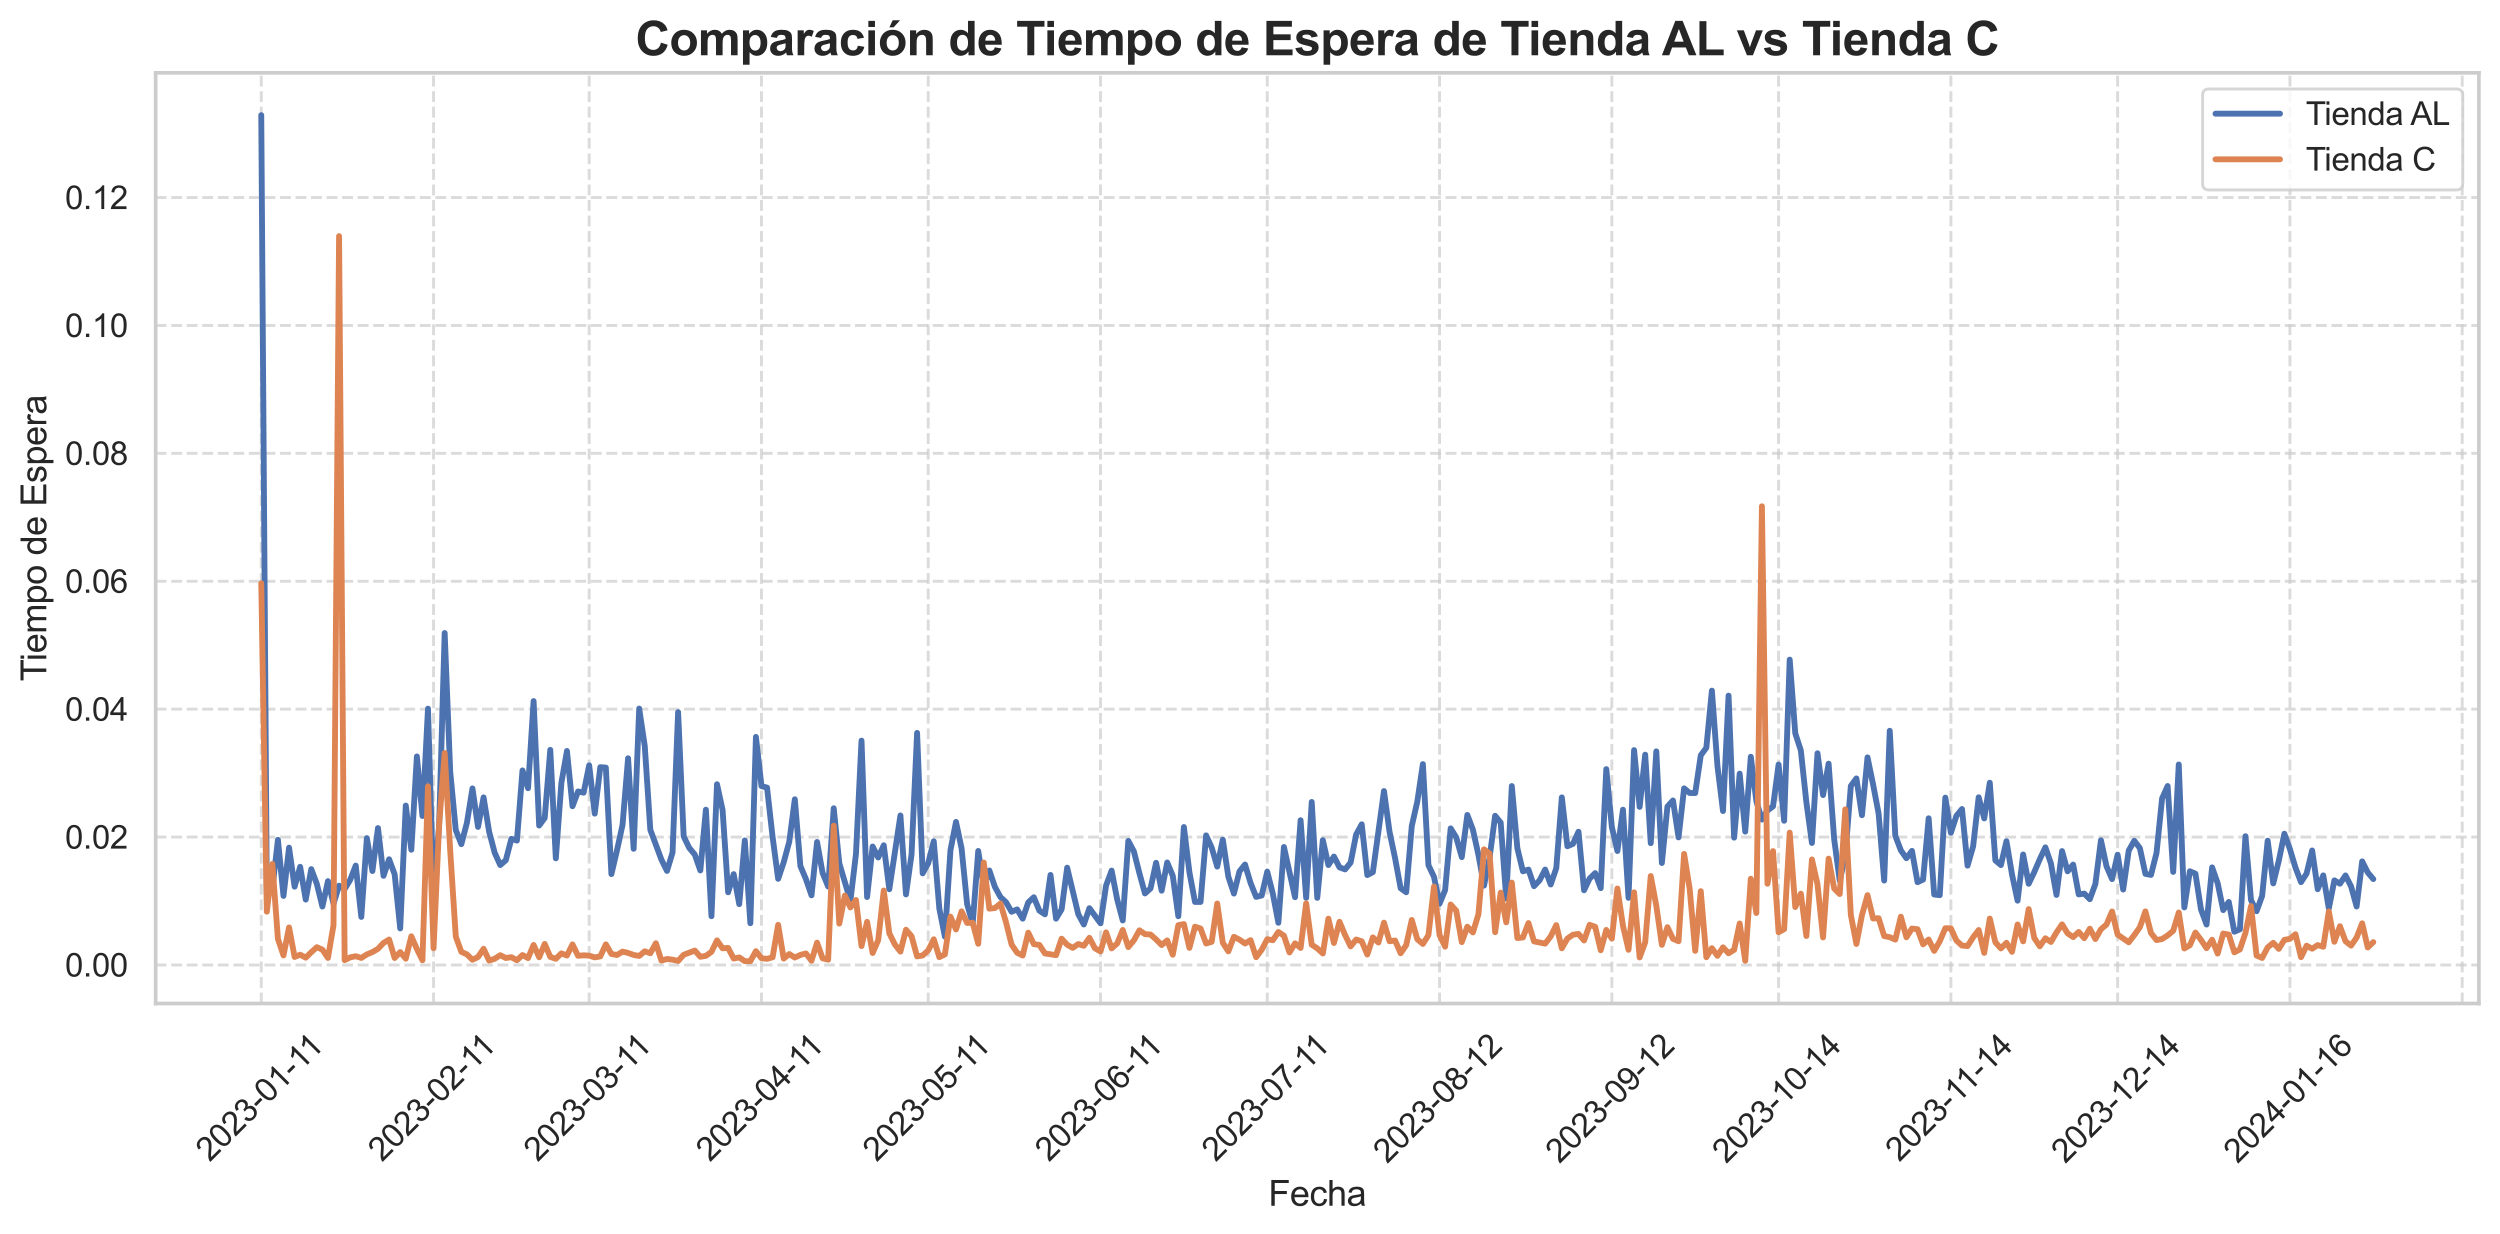 <?xml version="1.0" encoding="utf-8" standalone="no"?>
<!DOCTYPE svg PUBLIC "-//W3C//DTD SVG 1.1//EN"
  "http://www.w3.org/Graphics/SVG/1.1/DTD/svg11.dtd">
<svg xmlns:xlink="http://www.w3.org/1999/xlink" width="852.551pt" height="420.776pt" viewBox="0 0 852.551 420.776" xmlns="http://www.w3.org/2000/svg" version="1.1">
 <defs>
  <style type="text/css">*{stroke-linejoin: round; stroke-linecap: butt}</style>
 </defs>
 <g id="figure_1">
  <g id="patch_1">
   <path d="M 0 420.776 
L 852.551 420.776 
L 852.551 0 
L 0 0 
z
" style="fill: #ffffff"/>
  </g>
  <g id="axes_1">
   <g id="patch_2">
    <path d="M 53.081 342.205 
L 845.351 342.205 
L 845.351 24.848 
L 53.081 24.848 
z
" style="fill: #ffffff"/>
   </g>
   <g id="matplotlib.axis_1">
    <g id="xtick_1">
     <g id="line2d_1">
      <path d="M 89.094 342.205 
L 89.094 24.848 
" clip-path="url(#p25872b337f)" style="fill: none; stroke-dasharray: 3.7,1.6; stroke-dashoffset: 0; stroke: #cccccc; stroke-opacity: 0.7"/>
     </g>
     <g id="text_1">
      <!-- 2023-01-11 -->
      <g style="fill: #262626" transform="translate(71.5 396.482) rotate(-45) scale(0.11 -0.11)">
       <defs>
        <path id="ArialMT-32" d="M 3222 541 
L 3222 0 
L 194 0 
Q 188 203 259 391 
Q 375 700 629 1000 
Q 884 1300 1366 1694 
Q 2113 2306 2375 2664 
Q 2638 3022 2638 3341 
Q 2638 3675 2398 3904 
Q 2159 4134 1775 4134 
Q 1369 4134 1125 3890 
Q 881 3647 878 3216 
L 300 3275 
Q 359 3922 746 4261 
Q 1134 4600 1788 4600 
Q 2447 4600 2831 4234 
Q 3216 3869 3216 3328 
Q 3216 3053 3103 2787 
Q 2991 2522 2730 2228 
Q 2469 1934 1863 1422 
Q 1356 997 1212 845 
Q 1069 694 975 541 
L 3222 541 
z
" transform="scale(0.016)"/>
        <path id="ArialMT-30" d="M 266 2259 
Q 266 3072 433 3567 
Q 600 4063 929 4331 
Q 1259 4600 1759 4600 
Q 2128 4600 2406 4451 
Q 2684 4303 2865 4023 
Q 3047 3744 3150 3342 
Q 3253 2941 3253 2259 
Q 3253 1453 3087 958 
Q 2922 463 2592 192 
Q 2263 -78 1759 -78 
Q 1097 -78 719 397 
Q 266 969 266 2259 
z
M 844 2259 
Q 844 1131 1108 757 
Q 1372 384 1759 384 
Q 2147 384 2411 759 
Q 2675 1134 2675 2259 
Q 2675 3391 2411 3762 
Q 2147 4134 1753 4134 
Q 1366 4134 1134 3806 
Q 844 3388 844 2259 
z
" transform="scale(0.016)"/>
        <path id="ArialMT-33" d="M 269 1209 
L 831 1284 
Q 928 806 1161 595 
Q 1394 384 1728 384 
Q 2125 384 2398 659 
Q 2672 934 2672 1341 
Q 2672 1728 2419 1979 
Q 2166 2231 1775 2231 
Q 1616 2231 1378 2169 
L 1441 2663 
Q 1497 2656 1531 2656 
Q 1891 2656 2178 2843 
Q 2466 3031 2466 3422 
Q 2466 3731 2256 3934 
Q 2047 4138 1716 4138 
Q 1388 4138 1169 3931 
Q 950 3725 888 3313 
L 325 3413 
Q 428 3978 793 4289 
Q 1159 4600 1703 4600 
Q 2078 4600 2393 4439 
Q 2709 4278 2876 4000 
Q 3044 3722 3044 3409 
Q 3044 3113 2884 2869 
Q 2725 2625 2413 2481 
Q 2819 2388 3044 2092 
Q 3269 1797 3269 1353 
Q 3269 753 2831 336 
Q 2394 -81 1725 -81 
Q 1122 -81 723 278 
Q 325 638 269 1209 
z
" transform="scale(0.016)"/>
        <path id="ArialMT-2d" d="M 203 1375 
L 203 1941 
L 1931 1941 
L 1931 1375 
L 203 1375 
z
" transform="scale(0.016)"/>
        <path id="ArialMT-31" d="M 2384 0 
L 1822 0 
L 1822 3584 
Q 1619 3391 1289 3197 
Q 959 3003 697 2906 
L 697 3450 
Q 1169 3672 1522 3987 
Q 1875 4303 2022 4600 
L 2384 4600 
L 2384 0 
z
" transform="scale(0.016)"/>
       </defs>
       <use xlink:href="#ArialMT-32"/>
       <use xlink:href="#ArialMT-30" x="55.615"/>
       <use xlink:href="#ArialMT-32" x="111.23"/>
       <use xlink:href="#ArialMT-33" x="166.846"/>
       <use xlink:href="#ArialMT-2d" x="222.461"/>
       <use xlink:href="#ArialMT-30" x="255.762"/>
       <use xlink:href="#ArialMT-31" x="311.377"/>
       <use xlink:href="#ArialMT-2d" x="366.992"/>
       <use xlink:href="#ArialMT-31" x="400.293"/>
       <use xlink:href="#ArialMT-31" x="448.533"/>
      </g>
     </g>
    </g>
    <g id="xtick_2">
     <g id="line2d_2">
      <path d="M 147.851 342.205 
L 147.851 24.848 
" clip-path="url(#p25872b337f)" style="fill: none; stroke-dasharray: 3.7,1.6; stroke-dashoffset: 0; stroke: #cccccc; stroke-opacity: 0.7"/>
     </g>
     <g id="text_2">
      <!-- 2023-02-11 -->
      <g style="fill: #262626" transform="translate(130.257 396.482) rotate(-45) scale(0.11 -0.11)">
       <use xlink:href="#ArialMT-32"/>
       <use xlink:href="#ArialMT-30" x="55.615"/>
       <use xlink:href="#ArialMT-32" x="111.23"/>
       <use xlink:href="#ArialMT-33" x="166.846"/>
       <use xlink:href="#ArialMT-2d" x="222.461"/>
       <use xlink:href="#ArialMT-30" x="255.762"/>
       <use xlink:href="#ArialMT-32" x="311.377"/>
       <use xlink:href="#ArialMT-2d" x="366.992"/>
       <use xlink:href="#ArialMT-31" x="400.293"/>
       <use xlink:href="#ArialMT-31" x="448.533"/>
      </g>
     </g>
    </g>
    <g id="xtick_3">
     <g id="line2d_3">
      <path d="M 200.921 342.205 
L 200.921 24.848 
" clip-path="url(#p25872b337f)" style="fill: none; stroke-dasharray: 3.7,1.6; stroke-dashoffset: 0; stroke: #cccccc; stroke-opacity: 0.7"/>
     </g>
     <g id="text_3">
      <!-- 2023-03-11 -->
      <g style="fill: #262626" transform="translate(183.327 396.482) rotate(-45) scale(0.11 -0.11)">
       <use xlink:href="#ArialMT-32"/>
       <use xlink:href="#ArialMT-30" x="55.615"/>
       <use xlink:href="#ArialMT-32" x="111.23"/>
       <use xlink:href="#ArialMT-33" x="166.846"/>
       <use xlink:href="#ArialMT-2d" x="222.461"/>
       <use xlink:href="#ArialMT-30" x="255.762"/>
       <use xlink:href="#ArialMT-33" x="311.377"/>
       <use xlink:href="#ArialMT-2d" x="366.992"/>
       <use xlink:href="#ArialMT-31" x="400.293"/>
       <use xlink:href="#ArialMT-31" x="448.533"/>
      </g>
     </g>
    </g>
    <g id="xtick_4">
     <g id="line2d_4">
      <path d="M 259.678 342.205 
L 259.678 24.848 
" clip-path="url(#p25872b337f)" style="fill: none; stroke-dasharray: 3.7,1.6; stroke-dashoffset: 0; stroke: #cccccc; stroke-opacity: 0.7"/>
     </g>
     <g id="text_4">
      <!-- 2023-04-11 -->
      <g style="fill: #262626" transform="translate(242.084 396.482) rotate(-45) scale(0.11 -0.11)">
       <defs>
        <path id="ArialMT-34" d="M 2069 0 
L 2069 1097 
L 81 1097 
L 81 1613 
L 2172 4581 
L 2631 4581 
L 2631 1613 
L 3250 1613 
L 3250 1097 
L 2631 1097 
L 2631 0 
L 2069 0 
z
M 2069 1613 
L 2069 3678 
L 634 1613 
L 2069 1613 
z
" transform="scale(0.016)"/>
       </defs>
       <use xlink:href="#ArialMT-32"/>
       <use xlink:href="#ArialMT-30" x="55.615"/>
       <use xlink:href="#ArialMT-32" x="111.23"/>
       <use xlink:href="#ArialMT-33" x="166.846"/>
       <use xlink:href="#ArialMT-2d" x="222.461"/>
       <use xlink:href="#ArialMT-30" x="255.762"/>
       <use xlink:href="#ArialMT-34" x="311.377"/>
       <use xlink:href="#ArialMT-2d" x="366.992"/>
       <use xlink:href="#ArialMT-31" x="400.293"/>
       <use xlink:href="#ArialMT-31" x="448.533"/>
      </g>
     </g>
    </g>
    <g id="xtick_5">
     <g id="line2d_5">
      <path d="M 316.54 342.205 
L 316.54 24.848 
" clip-path="url(#p25872b337f)" style="fill: none; stroke-dasharray: 3.7,1.6; stroke-dashoffset: 0; stroke: #cccccc; stroke-opacity: 0.7"/>
     </g>
     <g id="text_5">
      <!-- 2023-05-11 -->
      <g style="fill: #262626" transform="translate(298.946 396.482) rotate(-45) scale(0.11 -0.11)">
       <defs>
        <path id="ArialMT-35" d="M 266 1200 
L 856 1250 
Q 922 819 1161 601 
Q 1400 384 1738 384 
Q 2144 384 2425 690 
Q 2706 997 2706 1503 
Q 2706 1984 2436 2262 
Q 2166 2541 1728 2541 
Q 1456 2541 1237 2417 
Q 1019 2294 894 2097 
L 366 2166 
L 809 4519 
L 3088 4519 
L 3088 3981 
L 1259 3981 
L 1013 2750 
Q 1425 3038 1878 3038 
Q 2478 3038 2890 2622 
Q 3303 2206 3303 1553 
Q 3303 931 2941 478 
Q 2500 -78 1738 -78 
Q 1113 -78 717 272 
Q 322 622 266 1200 
z
" transform="scale(0.016)"/>
       </defs>
       <use xlink:href="#ArialMT-32"/>
       <use xlink:href="#ArialMT-30" x="55.615"/>
       <use xlink:href="#ArialMT-32" x="111.23"/>
       <use xlink:href="#ArialMT-33" x="166.846"/>
       <use xlink:href="#ArialMT-2d" x="222.461"/>
       <use xlink:href="#ArialMT-30" x="255.762"/>
       <use xlink:href="#ArialMT-35" x="311.377"/>
       <use xlink:href="#ArialMT-2d" x="366.992"/>
       <use xlink:href="#ArialMT-31" x="400.293"/>
       <use xlink:href="#ArialMT-31" x="448.533"/>
      </g>
     </g>
    </g>
    <g id="xtick_6">
     <g id="line2d_6">
      <path d="M 375.296 342.205 
L 375.296 24.848 
" clip-path="url(#p25872b337f)" style="fill: none; stroke-dasharray: 3.7,1.6; stroke-dashoffset: 0; stroke: #cccccc; stroke-opacity: 0.7"/>
     </g>
     <g id="text_6">
      <!-- 2023-06-11 -->
      <g style="fill: #262626" transform="translate(357.703 396.482) rotate(-45) scale(0.11 -0.11)">
       <defs>
        <path id="ArialMT-36" d="M 3184 3459 
L 2625 3416 
Q 2550 3747 2413 3897 
Q 2184 4138 1850 4138 
Q 1581 4138 1378 3988 
Q 1113 3794 959 3422 
Q 806 3050 800 2363 
Q 1003 2672 1297 2822 
Q 1591 2972 1913 2972 
Q 2475 2972 2870 2558 
Q 3266 2144 3266 1488 
Q 3266 1056 3080 686 
Q 2894 316 2569 119 
Q 2244 -78 1831 -78 
Q 1128 -78 684 439 
Q 241 956 241 2144 
Q 241 3472 731 4075 
Q 1159 4600 1884 4600 
Q 2425 4600 2770 4297 
Q 3116 3994 3184 3459 
z
M 888 1484 
Q 888 1194 1011 928 
Q 1134 663 1356 523 
Q 1578 384 1822 384 
Q 2178 384 2434 671 
Q 2691 959 2691 1453 
Q 2691 1928 2437 2201 
Q 2184 2475 1800 2475 
Q 1419 2475 1153 2201 
Q 888 1928 888 1484 
z
" transform="scale(0.016)"/>
       </defs>
       <use xlink:href="#ArialMT-32"/>
       <use xlink:href="#ArialMT-30" x="55.615"/>
       <use xlink:href="#ArialMT-32" x="111.23"/>
       <use xlink:href="#ArialMT-33" x="166.846"/>
       <use xlink:href="#ArialMT-2d" x="222.461"/>
       <use xlink:href="#ArialMT-30" x="255.762"/>
       <use xlink:href="#ArialMT-36" x="311.377"/>
       <use xlink:href="#ArialMT-2d" x="366.992"/>
       <use xlink:href="#ArialMT-31" x="400.293"/>
       <use xlink:href="#ArialMT-31" x="448.533"/>
      </g>
     </g>
    </g>
    <g id="xtick_7">
     <g id="line2d_7">
      <path d="M 432.158 342.205 
L 432.158 24.848 
" clip-path="url(#p25872b337f)" style="fill: none; stroke-dasharray: 3.7,1.6; stroke-dashoffset: 0; stroke: #cccccc; stroke-opacity: 0.7"/>
     </g>
     <g id="text_7">
      <!-- 2023-07-11 -->
      <g style="fill: #262626" transform="translate(414.564 396.482) rotate(-45) scale(0.11 -0.11)">
       <defs>
        <path id="ArialMT-37" d="M 303 3981 
L 303 4522 
L 3269 4522 
L 3269 4084 
Q 2831 3619 2401 2847 
Q 1972 2075 1738 1259 
Q 1569 684 1522 0 
L 944 0 
Q 953 541 1156 1306 
Q 1359 2072 1739 2783 
Q 2119 3494 2547 3981 
L 303 3981 
z
" transform="scale(0.016)"/>
       </defs>
       <use xlink:href="#ArialMT-32"/>
       <use xlink:href="#ArialMT-30" x="55.615"/>
       <use xlink:href="#ArialMT-32" x="111.23"/>
       <use xlink:href="#ArialMT-33" x="166.846"/>
       <use xlink:href="#ArialMT-2d" x="222.461"/>
       <use xlink:href="#ArialMT-30" x="255.762"/>
       <use xlink:href="#ArialMT-37" x="311.377"/>
       <use xlink:href="#ArialMT-2d" x="366.992"/>
       <use xlink:href="#ArialMT-31" x="400.293"/>
       <use xlink:href="#ArialMT-31" x="448.533"/>
      </g>
     </g>
    </g>
    <g id="xtick_8">
     <g id="line2d_8">
      <path d="M 490.915 342.205 
L 490.915 24.848 
" clip-path="url(#p25872b337f)" style="fill: none; stroke-dasharray: 3.7,1.6; stroke-dashoffset: 0; stroke: #cccccc; stroke-opacity: 0.7"/>
     </g>
     <g id="text_8">
      <!-- 2023-08-12 -->
      <g style="fill: #262626" transform="translate(473.034 397.056) rotate(-45) scale(0.11 -0.11)">
       <defs>
        <path id="ArialMT-38" d="M 1131 2484 
Q 781 2613 612 2850 
Q 444 3088 444 3419 
Q 444 3919 803 4259 
Q 1163 4600 1759 4600 
Q 2359 4600 2725 4251 
Q 3091 3903 3091 3403 
Q 3091 3084 2923 2848 
Q 2756 2613 2416 2484 
Q 2838 2347 3058 2040 
Q 3278 1734 3278 1309 
Q 3278 722 2862 322 
Q 2447 -78 1769 -78 
Q 1091 -78 675 323 
Q 259 725 259 1325 
Q 259 1772 486 2073 
Q 713 2375 1131 2484 
z
M 1019 3438 
Q 1019 3113 1228 2906 
Q 1438 2700 1772 2700 
Q 2097 2700 2305 2904 
Q 2513 3109 2513 3406 
Q 2513 3716 2298 3927 
Q 2084 4138 1766 4138 
Q 1444 4138 1231 3931 
Q 1019 3725 1019 3438 
z
M 838 1322 
Q 838 1081 952 856 
Q 1066 631 1291 507 
Q 1516 384 1775 384 
Q 2178 384 2440 643 
Q 2703 903 2703 1303 
Q 2703 1709 2433 1975 
Q 2163 2241 1756 2241 
Q 1359 2241 1098 1978 
Q 838 1716 838 1322 
z
" transform="scale(0.016)"/>
       </defs>
       <use xlink:href="#ArialMT-32"/>
       <use xlink:href="#ArialMT-30" x="55.615"/>
       <use xlink:href="#ArialMT-32" x="111.23"/>
       <use xlink:href="#ArialMT-33" x="166.846"/>
       <use xlink:href="#ArialMT-2d" x="222.461"/>
       <use xlink:href="#ArialMT-30" x="255.762"/>
       <use xlink:href="#ArialMT-38" x="311.377"/>
       <use xlink:href="#ArialMT-2d" x="366.992"/>
       <use xlink:href="#ArialMT-31" x="400.293"/>
       <use xlink:href="#ArialMT-32" x="455.908"/>
      </g>
     </g>
    </g>
    <g id="xtick_9">
     <g id="line2d_9">
      <path d="M 549.672 342.205 
L 549.672 24.848 
" clip-path="url(#p25872b337f)" style="fill: none; stroke-dasharray: 3.7,1.6; stroke-dashoffset: 0; stroke: #cccccc; stroke-opacity: 0.7"/>
     </g>
     <g id="text_9">
      <!-- 2023-09-12 -->
      <g style="fill: #262626" transform="translate(531.791 397.056) rotate(-45) scale(0.11 -0.11)">
       <defs>
        <path id="ArialMT-39" d="M 350 1059 
L 891 1109 
Q 959 728 1153 556 
Q 1347 384 1650 384 
Q 1909 384 2104 503 
Q 2300 622 2425 820 
Q 2550 1019 2634 1356 
Q 2719 1694 2719 2044 
Q 2719 2081 2716 2156 
Q 2547 1888 2255 1720 
Q 1963 1553 1622 1553 
Q 1053 1553 659 1965 
Q 266 2378 266 3053 
Q 266 3750 677 4175 
Q 1088 4600 1706 4600 
Q 2153 4600 2523 4359 
Q 2894 4119 3086 3673 
Q 3278 3228 3278 2384 
Q 3278 1506 3087 986 
Q 2897 466 2520 194 
Q 2144 -78 1638 -78 
Q 1100 -78 759 220 
Q 419 519 350 1059 
z
M 2653 3081 
Q 2653 3566 2395 3850 
Q 2138 4134 1775 4134 
Q 1400 4134 1122 3828 
Q 844 3522 844 3034 
Q 844 2597 1108 2323 
Q 1372 2050 1759 2050 
Q 2150 2050 2401 2323 
Q 2653 2597 2653 3081 
z
" transform="scale(0.016)"/>
       </defs>
       <use xlink:href="#ArialMT-32"/>
       <use xlink:href="#ArialMT-30" x="55.615"/>
       <use xlink:href="#ArialMT-32" x="111.23"/>
       <use xlink:href="#ArialMT-33" x="166.846"/>
       <use xlink:href="#ArialMT-2d" x="222.461"/>
       <use xlink:href="#ArialMT-30" x="255.762"/>
       <use xlink:href="#ArialMT-39" x="311.377"/>
       <use xlink:href="#ArialMT-2d" x="366.992"/>
       <use xlink:href="#ArialMT-31" x="400.293"/>
       <use xlink:href="#ArialMT-32" x="455.908"/>
      </g>
     </g>
    </g>
    <g id="xtick_10">
     <g id="line2d_10">
      <path d="M 606.533 342.205 
L 606.533 24.848 
" clip-path="url(#p25872b337f)" style="fill: none; stroke-dasharray: 3.7,1.6; stroke-dashoffset: 0; stroke: #cccccc; stroke-opacity: 0.7"/>
     </g>
     <g id="text_10">
      <!-- 2023-10-14 -->
      <g style="fill: #262626" transform="translate(588.652 397.056) rotate(-45) scale(0.11 -0.11)">
       <use xlink:href="#ArialMT-32"/>
       <use xlink:href="#ArialMT-30" x="55.615"/>
       <use xlink:href="#ArialMT-32" x="111.23"/>
       <use xlink:href="#ArialMT-33" x="166.846"/>
       <use xlink:href="#ArialMT-2d" x="222.461"/>
       <use xlink:href="#ArialMT-31" x="255.762"/>
       <use xlink:href="#ArialMT-30" x="311.377"/>
       <use xlink:href="#ArialMT-2d" x="366.992"/>
       <use xlink:href="#ArialMT-31" x="400.293"/>
       <use xlink:href="#ArialMT-34" x="455.908"/>
      </g>
     </g>
    </g>
    <g id="xtick_11">
     <g id="line2d_11">
      <path d="M 665.29 342.205 
L 665.29 24.848 
" clip-path="url(#p25872b337f)" style="fill: none; stroke-dasharray: 3.7,1.6; stroke-dashoffset: 0; stroke: #cccccc; stroke-opacity: 0.7"/>
     </g>
     <g id="text_11">
      <!-- 2023-11-14 -->
      <g style="fill: #262626" transform="translate(647.696 396.482) rotate(-45) scale(0.11 -0.11)">
       <use xlink:href="#ArialMT-32"/>
       <use xlink:href="#ArialMT-30" x="55.615"/>
       <use xlink:href="#ArialMT-32" x="111.23"/>
       <use xlink:href="#ArialMT-33" x="166.846"/>
       <use xlink:href="#ArialMT-2d" x="222.461"/>
       <use xlink:href="#ArialMT-31" x="255.762"/>
       <use xlink:href="#ArialMT-31" x="304.002"/>
       <use xlink:href="#ArialMT-2d" x="359.617"/>
       <use xlink:href="#ArialMT-31" x="392.918"/>
       <use xlink:href="#ArialMT-34" x="448.533"/>
      </g>
     </g>
    </g>
    <g id="xtick_12">
     <g id="line2d_12">
      <path d="M 722.152 342.205 
L 722.152 24.848 
" clip-path="url(#p25872b337f)" style="fill: none; stroke-dasharray: 3.7,1.6; stroke-dashoffset: 0; stroke: #cccccc; stroke-opacity: 0.7"/>
     </g>
     <g id="text_12">
      <!-- 2023-12-14 -->
      <g style="fill: #262626" transform="translate(704.271 397.056) rotate(-45) scale(0.11 -0.11)">
       <use xlink:href="#ArialMT-32"/>
       <use xlink:href="#ArialMT-30" x="55.615"/>
       <use xlink:href="#ArialMT-32" x="111.23"/>
       <use xlink:href="#ArialMT-33" x="166.846"/>
       <use xlink:href="#ArialMT-2d" x="222.461"/>
       <use xlink:href="#ArialMT-31" x="255.762"/>
       <use xlink:href="#ArialMT-32" x="311.377"/>
       <use xlink:href="#ArialMT-2d" x="366.992"/>
       <use xlink:href="#ArialMT-31" x="400.293"/>
       <use xlink:href="#ArialMT-34" x="455.908"/>
      </g>
     </g>
    </g>
    <g id="xtick_13">
     <g id="line2d_13">
      <path d="M 780.908 342.205 
L 780.908 24.848 
" clip-path="url(#p25872b337f)" style="fill: none; stroke-dasharray: 3.7,1.6; stroke-dashoffset: 0; stroke: #cccccc; stroke-opacity: 0.7"/>
     </g>
     <g id="text_13">
      <!-- 2024-01-16 -->
      <g style="fill: #262626" transform="translate(763.028 397.056) rotate(-45) scale(0.11 -0.11)">
       <use xlink:href="#ArialMT-32"/>
       <use xlink:href="#ArialMT-30" x="55.615"/>
       <use xlink:href="#ArialMT-32" x="111.23"/>
       <use xlink:href="#ArialMT-34" x="166.846"/>
       <use xlink:href="#ArialMT-2d" x="222.461"/>
       <use xlink:href="#ArialMT-30" x="255.762"/>
       <use xlink:href="#ArialMT-31" x="311.377"/>
       <use xlink:href="#ArialMT-2d" x="366.992"/>
       <use xlink:href="#ArialMT-31" x="400.293"/>
       <use xlink:href="#ArialMT-36" x="455.908"/>
      </g>
     </g>
    </g>
    <g id="xtick_14">
     <g id="line2d_14">
      <path d="M 839.665 342.205 
L 839.665 24.848 
" clip-path="url(#p25872b337f)" style="fill: none; stroke-dasharray: 3.7,1.6; stroke-dashoffset: 0; stroke: #cccccc; stroke-opacity: 0.7"/>
     </g>
    </g>
    <g id="text_14">
     <!-- Fecha -->
     <g style="fill: #262626" transform="translate(432.542 411.191) scale(0.12 -0.12)">
      <defs>
       <path id="ArialMT-46" d="M 525 0 
L 525 4581 
L 3616 4581 
L 3616 4041 
L 1131 4041 
L 1131 2622 
L 3281 2622 
L 3281 2081 
L 1131 2081 
L 1131 0 
L 525 0 
z
" transform="scale(0.016)"/>
       <path id="ArialMT-65" d="M 2694 1069 
L 3275 997 
Q 3138 488 2766 206 
Q 2394 -75 1816 -75 
Q 1088 -75 661 373 
Q 234 822 234 1631 
Q 234 2469 665 2931 
Q 1097 3394 1784 3394 
Q 2450 3394 2872 2941 
Q 3294 2488 3294 1666 
Q 3294 1616 3291 1516 
L 816 1516 
Q 847 969 1125 678 
Q 1403 388 1819 388 
Q 2128 388 2347 550 
Q 2566 713 2694 1069 
z
M 847 1978 
L 2700 1978 
Q 2663 2397 2488 2606 
Q 2219 2931 1791 2931 
Q 1403 2931 1139 2672 
Q 875 2413 847 1978 
z
" transform="scale(0.016)"/>
       <path id="ArialMT-63" d="M 2588 1216 
L 3141 1144 
Q 3050 572 2676 248 
Q 2303 -75 1759 -75 
Q 1078 -75 664 370 
Q 250 816 250 1647 
Q 250 2184 428 2587 
Q 606 2991 970 3192 
Q 1334 3394 1763 3394 
Q 2303 3394 2647 3120 
Q 2991 2847 3088 2344 
L 2541 2259 
Q 2463 2594 2264 2762 
Q 2066 2931 1784 2931 
Q 1359 2931 1093 2626 
Q 828 2322 828 1663 
Q 828 994 1084 691 
Q 1341 388 1753 388 
Q 2084 388 2306 591 
Q 2528 794 2588 1216 
z
" transform="scale(0.016)"/>
       <path id="ArialMT-68" d="M 422 0 
L 422 4581 
L 984 4581 
L 984 2938 
Q 1378 3394 1978 3394 
Q 2347 3394 2619 3248 
Q 2891 3103 3008 2847 
Q 3125 2591 3125 2103 
L 3125 0 
L 2563 0 
L 2563 2103 
Q 2563 2525 2380 2717 
Q 2197 2909 1863 2909 
Q 1613 2909 1392 2779 
Q 1172 2650 1078 2428 
Q 984 2206 984 1816 
L 984 0 
L 422 0 
z
" transform="scale(0.016)"/>
       <path id="ArialMT-61" d="M 2588 409 
Q 2275 144 1986 34 
Q 1697 -75 1366 -75 
Q 819 -75 525 192 
Q 231 459 231 875 
Q 231 1119 342 1320 
Q 453 1522 633 1644 
Q 813 1766 1038 1828 
Q 1203 1872 1538 1913 
Q 2219 1994 2541 2106 
Q 2544 2222 2544 2253 
Q 2544 2597 2384 2738 
Q 2169 2928 1744 2928 
Q 1347 2928 1158 2789 
Q 969 2650 878 2297 
L 328 2372 
Q 403 2725 575 2942 
Q 747 3159 1072 3276 
Q 1397 3394 1825 3394 
Q 2250 3394 2515 3294 
Q 2781 3194 2906 3042 
Q 3031 2891 3081 2659 
Q 3109 2516 3109 2141 
L 3109 1391 
Q 3109 606 3145 398 
Q 3181 191 3288 0 
L 2700 0 
Q 2613 175 2588 409 
z
M 2541 1666 
Q 2234 1541 1622 1453 
Q 1275 1403 1131 1340 
Q 988 1278 909 1158 
Q 831 1038 831 891 
Q 831 666 1001 516 
Q 1172 366 1500 366 
Q 1825 366 2078 508 
Q 2331 650 2450 897 
Q 2541 1088 2541 1459 
L 2541 1666 
z
" transform="scale(0.016)"/>
      </defs>
      <use xlink:href="#ArialMT-46"/>
      <use xlink:href="#ArialMT-65" x="61.084"/>
      <use xlink:href="#ArialMT-63" x="116.699"/>
      <use xlink:href="#ArialMT-68" x="166.699"/>
      <use xlink:href="#ArialMT-61" x="222.314"/>
     </g>
    </g>
   </g>
   <g id="matplotlib.axis_2">
    <g id="ytick_1">
     <g id="line2d_15">
      <path d="M 53.081 329.076 
L 845.351 329.076 
" clip-path="url(#p25872b337f)" style="fill: none; stroke-dasharray: 3.7,1.6; stroke-dashoffset: 0; stroke: #cccccc; stroke-opacity: 0.7"/>
     </g>
     <g id="text_15">
      <!-- 0.00 -->
      <g style="fill: #262626" transform="translate(22.174 333.013) scale(0.11 -0.11)">
       <defs>
        <path id="ArialMT-2e" d="M 581 0 
L 581 641 
L 1222 641 
L 1222 0 
L 581 0 
z
" transform="scale(0.016)"/>
       </defs>
       <use xlink:href="#ArialMT-30"/>
       <use xlink:href="#ArialMT-2e" x="55.615"/>
       <use xlink:href="#ArialMT-30" x="83.398"/>
       <use xlink:href="#ArialMT-30" x="139.014"/>
      </g>
     </g>
    </g>
    <g id="ytick_2">
     <g id="line2d_16">
      <path d="M 53.081 285.457 
L 845.351 285.457 
" clip-path="url(#p25872b337f)" style="fill: none; stroke-dasharray: 3.7,1.6; stroke-dashoffset: 0; stroke: #cccccc; stroke-opacity: 0.7"/>
     </g>
     <g id="text_16">
      <!-- 0.02 -->
      <g style="fill: #262626" transform="translate(22.174 289.394) scale(0.11 -0.11)">
       <use xlink:href="#ArialMT-30"/>
       <use xlink:href="#ArialMT-2e" x="55.615"/>
       <use xlink:href="#ArialMT-30" x="83.398"/>
       <use xlink:href="#ArialMT-32" x="139.014"/>
      </g>
     </g>
    </g>
    <g id="ytick_3">
     <g id="line2d_17">
      <path d="M 53.081 241.838 
L 845.351 241.838 
" clip-path="url(#p25872b337f)" style="fill: none; stroke-dasharray: 3.7,1.6; stroke-dashoffset: 0; stroke: #cccccc; stroke-opacity: 0.7"/>
     </g>
     <g id="text_17">
      <!-- 0.04 -->
      <g style="fill: #262626" transform="translate(22.174 245.775) scale(0.11 -0.11)">
       <use xlink:href="#ArialMT-30"/>
       <use xlink:href="#ArialMT-2e" x="55.615"/>
       <use xlink:href="#ArialMT-30" x="83.398"/>
       <use xlink:href="#ArialMT-34" x="139.014"/>
      </g>
     </g>
    </g>
    <g id="ytick_4">
     <g id="line2d_18">
      <path d="M 53.081 198.219 
L 845.351 198.219 
" clip-path="url(#p25872b337f)" style="fill: none; stroke-dasharray: 3.7,1.6; stroke-dashoffset: 0; stroke: #cccccc; stroke-opacity: 0.7"/>
     </g>
     <g id="text_18">
      <!-- 0.06 -->
      <g style="fill: #262626" transform="translate(22.174 202.156) scale(0.11 -0.11)">
       <use xlink:href="#ArialMT-30"/>
       <use xlink:href="#ArialMT-2e" x="55.615"/>
       <use xlink:href="#ArialMT-30" x="83.398"/>
       <use xlink:href="#ArialMT-36" x="139.014"/>
      </g>
     </g>
    </g>
    <g id="ytick_5">
     <g id="line2d_19">
      <path d="M 53.081 154.6 
L 845.351 154.6 
" clip-path="url(#p25872b337f)" style="fill: none; stroke-dasharray: 3.7,1.6; stroke-dashoffset: 0; stroke: #cccccc; stroke-opacity: 0.7"/>
     </g>
     <g id="text_19">
      <!-- 0.08 -->
      <g style="fill: #262626" transform="translate(22.174 158.537) scale(0.11 -0.11)">
       <use xlink:href="#ArialMT-30"/>
       <use xlink:href="#ArialMT-2e" x="55.615"/>
       <use xlink:href="#ArialMT-30" x="83.398"/>
       <use xlink:href="#ArialMT-38" x="139.014"/>
      </g>
     </g>
    </g>
    <g id="ytick_6">
     <g id="line2d_20">
      <path d="M 53.081 110.981 
L 845.351 110.981 
" clip-path="url(#p25872b337f)" style="fill: none; stroke-dasharray: 3.7,1.6; stroke-dashoffset: 0; stroke: #cccccc; stroke-opacity: 0.7"/>
     </g>
     <g id="text_20">
      <!-- 0.10 -->
      <g style="fill: #262626" transform="translate(22.174 114.918) scale(0.11 -0.11)">
       <use xlink:href="#ArialMT-30"/>
       <use xlink:href="#ArialMT-2e" x="55.615"/>
       <use xlink:href="#ArialMT-31" x="83.398"/>
       <use xlink:href="#ArialMT-30" x="139.014"/>
      </g>
     </g>
    </g>
    <g id="ytick_7">
     <g id="line2d_21">
      <path d="M 53.081 67.362 
L 845.351 67.362 
" clip-path="url(#p25872b337f)" style="fill: none; stroke-dasharray: 3.7,1.6; stroke-dashoffset: 0; stroke: #cccccc; stroke-opacity: 0.7"/>
     </g>
     <g id="text_21">
      <!-- 0.12 -->
      <g style="fill: #262626" transform="translate(22.174 71.299) scale(0.11 -0.11)">
       <use xlink:href="#ArialMT-30"/>
       <use xlink:href="#ArialMT-2e" x="55.615"/>
       <use xlink:href="#ArialMT-31" x="83.398"/>
       <use xlink:href="#ArialMT-32" x="139.014"/>
      </g>
     </g>
    </g>
    <g id="text_22">
     <!-- Tiempo de Espera -->
     <g style="fill: #262626" transform="translate(15.789 232.323) rotate(-90) scale(0.12 -0.12)">
      <defs>
       <path id="ArialMT-54" d="M 1659 0 
L 1659 4041 
L 150 4041 
L 150 4581 
L 3781 4581 
L 3781 4041 
L 2266 4041 
L 2266 0 
L 1659 0 
z
" transform="scale(0.016)"/>
       <path id="ArialMT-69" d="M 425 3934 
L 425 4581 
L 988 4581 
L 988 3934 
L 425 3934 
z
M 425 0 
L 425 3319 
L 988 3319 
L 988 0 
L 425 0 
z
" transform="scale(0.016)"/>
       <path id="ArialMT-6d" d="M 422 0 
L 422 3319 
L 925 3319 
L 925 2853 
Q 1081 3097 1340 3245 
Q 1600 3394 1931 3394 
Q 2300 3394 2536 3241 
Q 2772 3088 2869 2813 
Q 3263 3394 3894 3394 
Q 4388 3394 4653 3120 
Q 4919 2847 4919 2278 
L 4919 0 
L 4359 0 
L 4359 2091 
Q 4359 2428 4304 2576 
Q 4250 2725 4106 2815 
Q 3963 2906 3769 2906 
Q 3419 2906 3187 2673 
Q 2956 2441 2956 1928 
L 2956 0 
L 2394 0 
L 2394 2156 
Q 2394 2531 2256 2718 
Q 2119 2906 1806 2906 
Q 1569 2906 1367 2781 
Q 1166 2656 1075 2415 
Q 984 2175 984 1722 
L 984 0 
L 422 0 
z
" transform="scale(0.016)"/>
       <path id="ArialMT-70" d="M 422 -1272 
L 422 3319 
L 934 3319 
L 934 2888 
Q 1116 3141 1344 3267 
Q 1572 3394 1897 3394 
Q 2322 3394 2647 3175 
Q 2972 2956 3137 2557 
Q 3303 2159 3303 1684 
Q 3303 1175 3120 767 
Q 2938 359 2589 142 
Q 2241 -75 1856 -75 
Q 1575 -75 1351 44 
Q 1128 163 984 344 
L 984 -1272 
L 422 -1272 
z
M 931 1641 
Q 931 1000 1190 694 
Q 1450 388 1819 388 
Q 2194 388 2461 705 
Q 2728 1022 2728 1688 
Q 2728 2322 2467 2637 
Q 2206 2953 1844 2953 
Q 1484 2953 1207 2617 
Q 931 2281 931 1641 
z
" transform="scale(0.016)"/>
       <path id="ArialMT-6f" d="M 213 1659 
Q 213 2581 725 3025 
Q 1153 3394 1769 3394 
Q 2453 3394 2887 2945 
Q 3322 2497 3322 1706 
Q 3322 1066 3130 698 
Q 2938 331 2570 128 
Q 2203 -75 1769 -75 
Q 1072 -75 642 372 
Q 213 819 213 1659 
z
M 791 1659 
Q 791 1022 1069 705 
Q 1347 388 1769 388 
Q 2188 388 2466 706 
Q 2744 1025 2744 1678 
Q 2744 2294 2464 2611 
Q 2184 2928 1769 2928 
Q 1347 2928 1069 2612 
Q 791 2297 791 1659 
z
" transform="scale(0.016)"/>
       <path id="ArialMT-20" transform="scale(0.016)"/>
       <path id="ArialMT-64" d="M 2575 0 
L 2575 419 
Q 2259 -75 1647 -75 
Q 1250 -75 917 144 
Q 584 363 401 755 
Q 219 1147 219 1656 
Q 219 2153 384 2558 
Q 550 2963 881 3178 
Q 1213 3394 1622 3394 
Q 1922 3394 2156 3267 
Q 2391 3141 2538 2938 
L 2538 4581 
L 3097 4581 
L 3097 0 
L 2575 0 
z
M 797 1656 
Q 797 1019 1065 703 
Q 1334 388 1700 388 
Q 2069 388 2326 689 
Q 2584 991 2584 1609 
Q 2584 2291 2321 2609 
Q 2059 2928 1675 2928 
Q 1300 2928 1048 2622 
Q 797 2316 797 1656 
z
" transform="scale(0.016)"/>
       <path id="ArialMT-45" d="M 506 0 
L 506 4581 
L 3819 4581 
L 3819 4041 
L 1113 4041 
L 1113 2638 
L 3647 2638 
L 3647 2100 
L 1113 2100 
L 1113 541 
L 3925 541 
L 3925 0 
L 506 0 
z
" transform="scale(0.016)"/>
       <path id="ArialMT-73" d="M 197 991 
L 753 1078 
Q 800 744 1014 566 
Q 1228 388 1613 388 
Q 2000 388 2187 545 
Q 2375 703 2375 916 
Q 2375 1106 2209 1216 
Q 2094 1291 1634 1406 
Q 1016 1563 777 1677 
Q 538 1791 414 1992 
Q 291 2194 291 2438 
Q 291 2659 392 2848 
Q 494 3038 669 3163 
Q 800 3259 1026 3326 
Q 1253 3394 1513 3394 
Q 1903 3394 2198 3281 
Q 2494 3169 2634 2976 
Q 2775 2784 2828 2463 
L 2278 2388 
Q 2241 2644 2061 2787 
Q 1881 2931 1553 2931 
Q 1166 2931 1000 2803 
Q 834 2675 834 2503 
Q 834 2394 903 2306 
Q 972 2216 1119 2156 
Q 1203 2125 1616 2013 
Q 2213 1853 2448 1751 
Q 2684 1650 2818 1456 
Q 2953 1263 2953 975 
Q 2953 694 2789 445 
Q 2625 197 2315 61 
Q 2006 -75 1616 -75 
Q 969 -75 630 194 
Q 291 463 197 991 
z
" transform="scale(0.016)"/>
       <path id="ArialMT-72" d="M 416 0 
L 416 3319 
L 922 3319 
L 922 2816 
Q 1116 3169 1280 3281 
Q 1444 3394 1641 3394 
Q 1925 3394 2219 3213 
L 2025 2691 
Q 1819 2813 1613 2813 
Q 1428 2813 1281 2702 
Q 1134 2591 1072 2394 
Q 978 2094 978 1738 
L 978 0 
L 416 0 
z
" transform="scale(0.016)"/>
      </defs>
      <use xlink:href="#ArialMT-54"/>
      <use xlink:href="#ArialMT-69" x="57.334"/>
      <use xlink:href="#ArialMT-65" x="79.551"/>
      <use xlink:href="#ArialMT-6d" x="135.166"/>
      <use xlink:href="#ArialMT-70" x="218.467"/>
      <use xlink:href="#ArialMT-6f" x="274.082"/>
      <use xlink:href="#ArialMT-20" x="329.697"/>
      <use xlink:href="#ArialMT-64" x="357.48"/>
      <use xlink:href="#ArialMT-65" x="413.096"/>
      <use xlink:href="#ArialMT-20" x="468.711"/>
      <use xlink:href="#ArialMT-45" x="496.494"/>
      <use xlink:href="#ArialMT-73" x="563.193"/>
      <use xlink:href="#ArialMT-70" x="613.193"/>
      <use xlink:href="#ArialMT-65" x="668.809"/>
      <use xlink:href="#ArialMT-72" x="724.424"/>
      <use xlink:href="#ArialMT-61" x="757.725"/>
     </g>
    </g>
   </g>
   <g id="line2d_22">
    <path d="M 89.094 39.273 
L 90.989 304.912 
L 92.884 302.998 
L 94.78 286.397 
L 96.675 305.529 
L 98.571 289.069 
L 100.466 302.375 
L 102.361 295.598 
L 104.257 306.778 
L 106.152 296.398 
L 108.048 301.419 
L 109.943 309.154 
L 111.838 300.48 
L 113.734 308.148 
L 115.629 302.039 
L 117.524 303.195 
L 119.42 300.069 
L 121.315 295.183 
L 123.211 312.687 
L 125.106 285.823 
L 127.001 297.039 
L 128.897 282.386 
L 130.792 298.669 
L 132.687 293.029 
L 134.583 298.157 
L 136.478 316.603 
L 138.374 274.718 
L 140.269 289.775 
L 142.164 257.96 
L 144.06 278.266 
L 145.955 241.678 
L 147.851 305.306 
L 149.746 281.548 
L 151.641 215.875 
L 153.537 263.193 
L 155.432 283.078 
L 157.327 287.88 
L 159.223 280.604 
L 161.118 268.867 
L 163.014 281.997 
L 164.909 271.921 
L 166.804 283.628 
L 168.7 290.815 
L 170.595 294.999 
L 172.491 293.353 
L 174.386 286.056 
L 176.281 286.66 
L 178.177 262.729 
L 180.072 268.795 
L 181.967 239.085 
L 183.863 281.528 
L 185.758 278.947 
L 187.654 255.718 
L 189.549 292.709 
L 191.444 266.942 
L 193.34 256.101 
L 195.235 274.946 
L 197.13 269.91 
L 199.026 270.314 
L 200.921 260.991 
L 202.817 277.468 
L 204.712 261.62 
L 206.607 261.766 
L 208.503 298.082 
L 210.398 290.017 
L 212.294 281.317 
L 214.189 258.586 
L 216.084 289.458 
L 217.98 241.644 
L 219.875 254.42 
L 221.77 282.976 
L 225.561 293.167 
L 227.457 297.001 
L 229.352 290.712 
L 231.247 242.863 
L 233.143 285.224 
L 235.038 289.14 
L 236.934 291.42 
L 238.829 296.838 
L 240.724 276.122 
L 242.62 312.448 
L 244.515 267.438 
L 246.41 276.197 
L 248.306 304.291 
L 250.201 298.098 
L 252.097 308.32 
L 253.992 286.616 
L 255.887 314.834 
L 257.783 251.303 
L 259.678 268.074 
L 261.574 268.589 
L 263.469 285.438 
L 265.364 299.697 
L 267.26 294.047 
L 269.155 287.056 
L 271.05 272.571 
L 272.946 295.345 
L 274.841 299.793 
L 276.737 305.318 
L 278.632 287.137 
L 280.527 297.725 
L 282.423 302.329 
L 284.318 275.637 
L 286.213 294.384 
L 290.004 307.206 
L 291.9 291.207 
L 293.795 252.576 
L 295.69 305.902 
L 297.586 288.677 
L 299.481 292.424 
L 301.377 288.256 
L 303.272 303.254 
L 307.063 278.086 
L 308.958 305.012 
L 310.853 291.378 
L 312.749 249.931 
L 314.644 297.836 
L 316.54 294.346 
L 318.435 286.891 
L 320.33 309.862 
L 322.226 319.413 
L 324.121 289.96 
L 326.017 280.294 
L 327.912 289.275 
L 329.807 308.311 
L 331.703 314.993 
L 333.598 290.197 
L 335.493 302.352 
L 337.389 296.844 
L 339.284 302.452 
L 341.18 305.937 
L 343.075 307.664 
L 344.97 310.93 
L 346.866 310.132 
L 348.761 313.285 
L 350.657 307.738 
L 352.552 305.984 
L 354.447 310.559 
L 356.343 311.796 
L 358.238 298.376 
L 360.133 313.277 
L 362.029 310.135 
L 363.924 295.902 
L 367.715 311.77 
L 369.61 315.268 
L 371.506 309.721 
L 375.296 314.86 
L 377.192 301.999 
L 379.087 296.883 
L 380.983 306.722 
L 382.878 313.895 
L 384.773 286.758 
L 386.669 290.322 
L 388.564 297.818 
L 390.46 304.683 
L 392.355 302.987 
L 394.25 294.226 
L 396.146 303.745 
L 398.041 294.119 
L 399.936 298.654 
L 401.832 312.453 
L 403.727 282.038 
L 405.623 297.497 
L 407.518 307.58 
L 409.413 307.584 
L 411.309 284.877 
L 413.204 289.026 
L 415.1 295.529 
L 416.995 286.333 
L 418.89 298.96 
L 420.786 304.728 
L 422.681 297.167 
L 424.576 294.816 
L 426.472 301.122 
L 428.367 305.851 
L 430.263 305.387 
L 432.158 297.26 
L 434.053 304.713 
L 435.949 314.686 
L 437.844 288.848 
L 441.635 305.969 
L 443.53 279.712 
L 445.426 306.179 
L 447.321 273.481 
L 449.216 306.187 
L 451.112 286.513 
L 453.007 294.99 
L 454.903 292.101 
L 456.798 295.788 
L 458.693 296.484 
L 460.589 294.161 
L 462.484 284.565 
L 464.379 281.111 
L 466.275 298.416 
L 468.17 297.426 
L 471.961 269.762 
L 473.856 283.643 
L 475.752 292.681 
L 477.647 302.902 
L 479.543 304.276 
L 481.438 281.718 
L 483.333 273.353 
L 485.229 260.571 
L 487.124 295.02 
L 489.019 299.023 
L 490.915 308.172 
L 492.81 303.554 
L 494.706 282.493 
L 496.601 285.559 
L 498.496 292.299 
L 500.392 277.918 
L 502.287 282.934 
L 504.183 291.571 
L 506.078 302.017 
L 507.973 292.493 
L 509.869 278.196 
L 511.764 280.528 
L 513.659 306.377 
L 515.555 268.064 
L 517.45 289.281 
L 519.346 297.129 
L 521.241 296.542 
L 523.136 302.198 
L 525.032 300.215 
L 526.927 296.533 
L 528.822 301.631 
L 530.718 296.085 
L 532.613 271.925 
L 534.509 288.589 
L 536.404 287.782 
L 538.299 283.636 
L 540.195 303.597 
L 542.09 299.596 
L 543.986 297.752 
L 545.881 302.878 
L 547.776 262.287 
L 549.672 282.024 
L 551.567 290.223 
L 553.462 276.124 
L 555.358 306.175 
L 557.253 255.801 
L 559.149 275.166 
L 561.044 257.348 
L 562.939 287.536 
L 564.835 256.228 
L 566.73 294.302 
L 568.626 275.053 
L 570.521 272.974 
L 572.416 285.571 
L 574.312 268.851 
L 576.207 270.416 
L 578.102 270.446 
L 579.998 257.586 
L 581.893 255 
L 583.789 235.523 
L 585.684 261.175 
L 587.579 276.579 
L 589.475 237.223 
L 591.37 285.656 
L 593.265 263.82 
L 595.161 283.6 
L 597.056 258.08 
L 598.952 273.2 
L 600.847 279.492 
L 602.742 276.385 
L 604.638 274.997 
L 606.533 260.727 
L 608.429 279.897 
L 610.324 224.953 
L 612.219 250.07 
L 614.115 255.883 
L 616.01 273.575 
L 617.905 287.475 
L 619.801 256.878 
L 621.696 271.133 
L 623.592 260.427 
L 625.487 286.178 
L 627.382 300.308 
L 629.278 291.835 
L 631.173 268.026 
L 633.069 265.455 
L 634.964 278.005 
L 636.859 258.28 
L 638.755 267.502 
L 640.65 277.458 
L 642.545 300.287 
L 644.441 249.204 
L 646.336 285.012 
L 648.232 289.992 
L 650.127 292.667 
L 652.022 290.166 
L 653.918 300.837 
L 655.813 299.966 
L 657.709 279.054 
L 659.604 305.043 
L 661.499 305.268 
L 663.395 272.008 
L 665.29 283.998 
L 667.185 278.188 
L 669.081 275.893 
L 670.976 295.206 
L 672.872 288.645 
L 674.767 271.889 
L 676.662 279.088 
L 678.558 266.929 
L 680.453 293.416 
L 682.348 295.006 
L 684.244 286.868 
L 686.139 298.217 
L 688.035 307.147 
L 689.93 291.402 
L 691.825 301.385 
L 693.721 297.411 
L 695.616 292.992 
L 697.512 288.964 
L 699.407 294.443 
L 701.302 305.186 
L 703.198 290.236 
L 705.093 297.133 
L 706.988 294.848 
L 708.884 305.014 
L 710.779 304.733 
L 712.675 306.643 
L 714.57 301.439 
L 716.465 286.556 
L 718.361 295.415 
L 720.256 299.79 
L 722.152 291.479 
L 724.047 303.353 
L 725.942 290.05 
L 727.838 286.725 
L 729.733 289.221 
L 731.628 298.004 
L 733.524 298.369 
L 735.419 290.879 
L 737.315 272.275 
L 739.21 268.044 
L 741.105 297.339 
L 743.001 260.712 
L 744.896 309.445 
L 746.792 297.122 
L 748.687 297.94 
L 750.582 310.128 
L 752.478 315.29 
L 754.373 295.792 
L 756.268 301.202 
L 758.164 310.368 
L 760.059 307.579 
L 761.955 317.732 
L 763.85 316.913 
L 765.745 285.162 
L 767.641 306.941 
L 769.536 310.742 
L 771.431 305.518 
L 773.327 286.69 
L 775.222 301.252 
L 777.118 293.517 
L 779.013 284.314 
L 780.908 289.572 
L 782.804 295.876 
L 784.699 300.83 
L 786.595 297.881 
L 788.49 290.027 
L 790.385 303.235 
L 792.281 298.521 
L 794.176 309.804 
L 796.071 300.229 
L 797.967 301.359 
L 799.862 298.543 
L 801.758 302.256 
L 803.653 309.14 
L 805.548 293.746 
L 807.444 297.526 
L 809.339 299.777 
L 809.339 299.777 
" clip-path="url(#p25872b337f)" style="fill: none; stroke: #4c72b0; stroke-width: 2; stroke-linecap: round"/>
   </g>
   <g id="line2d_23">
    <path d="M 89.094 198.915 
L 90.989 310.896 
L 92.884 294.623 
L 94.78 320.195 
L 96.675 325.817 
L 98.571 316.262 
L 100.466 326.343 
L 102.361 325.565 
L 104.257 326.587 
L 106.152 324.718 
L 108.048 323.008 
L 109.943 323.849 
L 111.838 326.677 
L 113.734 315.491 
L 115.629 80.531 
L 117.524 327.424 
L 119.42 326.483 
L 121.315 326.088 
L 123.211 326.678 
L 125.106 325.476 
L 127.001 324.673 
L 128.897 323.575 
L 130.792 321.549 
L 132.687 320.402 
L 134.583 326.694 
L 136.478 324.681 
L 138.374 326.931 
L 140.269 319.298 
L 142.164 323.626 
L 144.06 327.472 
L 145.955 268.155 
L 147.851 323.375 
L 149.746 281.306 
L 151.641 256.787 
L 153.537 290.199 
L 155.432 319.385 
L 157.327 324.605 
L 159.223 325.465 
L 161.118 327.299 
L 163.014 326.371 
L 164.909 323.56 
L 166.804 327.572 
L 168.7 326.955 
L 170.595 325.737 
L 172.491 326.696 
L 174.386 326.42 
L 176.281 327.459 
L 178.177 325.685 
L 180.072 326.729 
L 181.967 322.251 
L 183.863 326.448 
L 185.758 321.89 
L 187.654 326.322 
L 189.549 326.969 
L 191.444 325.113 
L 193.34 325.855 
L 195.235 322.057 
L 197.13 325.956 
L 199.026 325.778 
L 200.921 325.898 
L 202.817 326.491 
L 204.712 326.16 
L 206.607 322.037 
L 208.503 325.318 
L 210.398 325.68 
L 212.294 324.523 
L 214.189 324.964 
L 216.084 325.664 
L 217.98 325.991 
L 219.875 324.412 
L 221.77 325.073 
L 223.666 321.67 
L 225.561 327.578 
L 227.457 327.026 
L 229.352 327.264 
L 231.247 327.709 
L 233.143 325.604 
L 236.934 324.156 
L 238.829 326.285 
L 240.724 325.958 
L 242.62 324.608 
L 244.515 320.688 
L 246.41 323.395 
L 248.306 323.26 
L 250.201 326.883 
L 252.097 326.496 
L 253.992 327.776 
L 255.887 327.78 
L 257.783 324.371 
L 259.678 326.787 
L 261.574 326.991 
L 263.469 326.447 
L 265.364 315.392 
L 267.26 326.898 
L 269.155 325.346 
L 271.05 326.552 
L 272.946 325.644 
L 274.841 325.151 
L 276.737 327.629 
L 278.632 321.475 
L 280.527 326.8 
L 282.423 327.278 
L 284.318 281.569 
L 286.213 314.973 
L 288.109 305.388 
L 290.004 309.455 
L 291.9 306.925 
L 293.795 322.629 
L 295.69 314.365 
L 297.586 324.992 
L 299.481 320.627 
L 301.377 303.686 
L 303.272 318.271 
L 305.167 322.079 
L 307.063 324.517 
L 308.958 317.061 
L 310.853 319.264 
L 312.749 326.155 
L 314.644 325.835 
L 316.54 324.087 
L 318.435 320.318 
L 320.33 326.411 
L 322.226 325.478 
L 324.121 312.578 
L 326.017 316.965 
L 327.912 310.797 
L 329.807 314.736 
L 331.703 314.692 
L 333.598 321.848 
L 335.493 294.147 
L 337.389 309.867 
L 339.284 309.669 
L 341.18 308.101 
L 343.075 314.526 
L 344.97 322.125 
L 346.866 324.916 
L 348.761 325.853 
L 350.657 318.066 
L 352.552 321.974 
L 354.447 322.242 
L 356.343 325.144 
L 360.133 325.724 
L 362.029 320.111 
L 363.924 322.172 
L 365.82 323.23 
L 367.715 321.94 
L 369.61 322.529 
L 371.506 319.817 
L 373.401 323.394 
L 375.296 324.452 
L 377.192 317.955 
L 379.087 323.414 
L 380.983 321.751 
L 382.878 317.137 
L 384.773 322.976 
L 386.669 320.682 
L 388.564 317.254 
L 390.46 318.56 
L 392.355 318.692 
L 394.25 320.37 
L 396.146 322.28 
L 398.041 320.698 
L 399.936 325.568 
L 401.832 315.5 
L 403.727 315.128 
L 405.623 323.245 
L 407.518 316.014 
L 409.413 316.651 
L 411.309 321.751 
L 413.204 321.186 
L 415.1 308.121 
L 416.995 321.495 
L 418.89 324.435 
L 420.786 319.471 
L 422.681 320.432 
L 424.576 321.753 
L 426.472 320.62 
L 428.367 326.417 
L 430.263 323.901 
L 432.158 320.292 
L 434.053 320.639 
L 435.949 317.833 
L 437.844 319.083 
L 439.739 324.809 
L 441.635 321.691 
L 443.53 323.271 
L 445.426 308.078 
L 447.321 322.155 
L 449.216 323.411 
L 451.112 325.15 
L 453.007 313.282 
L 454.903 321.577 
L 456.798 314.341 
L 458.693 318.852 
L 460.589 322.74 
L 462.484 320.389 
L 464.379 321.013 
L 466.275 325.515 
L 468.17 319.667 
L 470.066 321.425 
L 471.961 314.642 
L 473.856 320.982 
L 475.752 320.741 
L 477.647 325.078 
L 479.543 322.312 
L 481.438 313.73 
L 483.333 320.301 
L 485.229 321.909 
L 487.124 318.902 
L 489.019 302.334 
L 490.915 318.871 
L 492.81 322.84 
L 494.706 308.462 
L 496.601 310.564 
L 498.496 321.281 
L 500.392 316.026 
L 502.287 317.979 
L 504.183 311.759 
L 506.078 289.644 
L 507.973 291.059 
L 509.869 317.894 
L 511.764 304.411 
L 513.659 314.528 
L 515.555 300.979 
L 517.45 319.897 
L 519.346 319.694 
L 521.241 314.78 
L 523.136 321.03 
L 526.927 321.8 
L 528.822 319.317 
L 530.718 315.479 
L 532.613 323.396 
L 534.509 320.071 
L 536.404 318.758 
L 538.299 318.476 
L 540.195 320.725 
L 542.09 315.384 
L 543.986 316.053 
L 545.881 324.057 
L 547.776 317.125 
L 549.672 320.083 
L 551.567 302.999 
L 553.462 315.7 
L 555.358 323.899 
L 557.253 304.308 
L 559.149 326.508 
L 561.044 321.341 
L 562.939 298.747 
L 564.835 308.881 
L 566.73 322.2 
L 568.626 316.187 
L 570.521 320.167 
L 572.416 320.984 
L 574.312 291.206 
L 576.207 303.053 
L 578.102 324.272 
L 579.998 303.909 
L 581.893 326.437 
L 583.789 323.343 
L 585.684 325.956 
L 587.579 323.064 
L 589.475 325.09 
L 591.37 323.916 
L 593.265 314.928 
L 595.161 327.646 
L 597.056 299.673 
L 598.952 311.365 
L 600.847 172.652 
L 602.742 301.37 
L 604.638 290.24 
L 606.533 317.917 
L 608.429 316.861 
L 610.324 283.941 
L 612.219 309.319 
L 614.115 304.755 
L 616.01 319.201 
L 617.905 293.091 
L 619.801 301.562 
L 621.696 319.687 
L 623.592 292.807 
L 625.487 302.994 
L 627.382 304.886 
L 629.278 276.016 
L 631.173 312.009 
L 633.069 321.905 
L 634.964 312.078 
L 636.859 305.267 
L 638.755 313.215 
L 640.65 313.129 
L 642.545 319.234 
L 644.441 319.589 
L 646.336 320.433 
L 648.232 312.606 
L 650.127 319.625 
L 652.022 316.654 
L 653.918 316.885 
L 655.813 322.047 
L 657.709 320.398 
L 659.604 324.271 
L 661.499 320.996 
L 663.395 316.534 
L 665.29 316.605 
L 667.185 320.759 
L 669.081 322.46 
L 670.976 322.628 
L 672.872 319.641 
L 674.767 317.153 
L 676.662 324.953 
L 678.558 313.258 
L 680.453 321.323 
L 682.348 323.433 
L 684.244 321.51 
L 686.139 324.593 
L 688.035 315.265 
L 689.93 321.019 
L 691.825 310.018 
L 693.721 319.876 
L 695.616 322.708 
L 697.512 319.974 
L 699.407 321.227 
L 701.302 317.985 
L 703.198 315.223 
L 705.093 318.293 
L 706.988 319.567 
L 708.884 317.816 
L 710.779 319.942 
L 712.675 316.7 
L 714.57 320.232 
L 716.465 316.887 
L 718.361 315.276 
L 720.256 310.833 
L 722.152 318.723 
L 725.942 321.345 
L 727.838 318.873 
L 729.733 316.218 
L 731.628 310.804 
L 733.524 318.165 
L 735.419 320.581 
L 737.315 320.226 
L 739.21 318.999 
L 741.105 317.429 
L 743.001 311.175 
L 744.896 323.453 
L 746.792 322.339 
L 748.687 318.007 
L 750.582 320.507 
L 752.478 323.353 
L 754.373 320.467 
L 756.268 325.189 
L 758.164 318.345 
L 760.059 318.715 
L 761.955 324.771 
L 763.85 323.772 
L 765.745 318.142 
L 767.641 309.003 
L 769.536 325.873 
L 771.431 326.68 
L 773.327 323.073 
L 775.222 321.521 
L 777.118 323.579 
L 779.013 320.518 
L 780.908 320.175 
L 782.804 318.591 
L 784.699 326.414 
L 786.595 322.505 
L 788.49 323.533 
L 790.385 322.295 
L 792.281 322.868 
L 794.176 310.794 
L 796.071 321.16 
L 797.967 315.861 
L 799.862 320.987 
L 801.758 322.476 
L 803.653 319.737 
L 805.548 314.863 
L 807.444 323.096 
L 809.339 321.285 
L 809.339 321.285 
" clip-path="url(#p25872b337f)" style="fill: none; stroke: #dd8452; stroke-width: 2; stroke-linecap: round"/>
   </g>
   <g id="patch_3">
    <path d="M 53.081 342.205 
L 53.081 24.848 
" style="fill: none; stroke: #cccccc; stroke-width: 1.25; stroke-linejoin: miter; stroke-linecap: square"/>
   </g>
   <g id="patch_4">
    <path d="M 845.351 342.205 
L 845.351 24.848 
" style="fill: none; stroke: #cccccc; stroke-width: 1.25; stroke-linejoin: miter; stroke-linecap: square"/>
   </g>
   <g id="patch_5">
    <path d="M 53.081 342.205 
L 845.351 342.205 
" style="fill: none; stroke: #cccccc; stroke-width: 1.25; stroke-linejoin: miter; stroke-linecap: square"/>
   </g>
   <g id="patch_6">
    <path d="M 53.081 24.848 
L 845.351 24.848 
" style="fill: none; stroke: #cccccc; stroke-width: 1.25; stroke-linejoin: miter; stroke-linecap: square"/>
   </g>
   <g id="text_23">
    <!-- Comparación de Tiempo de Espera de Tienda AL vs Tienda C -->
    <g style="fill: #262626" transform="translate(216.705 18.848) scale(0.16 -0.16)">
     <defs>
      <path id="Arial-BoldMT-43" d="M 3397 1684 
L 4294 1400 
Q 4088 650 3608 286 
Q 3128 -78 2391 -78 
Q 1478 -78 890 545 
Q 303 1169 303 2250 
Q 303 3394 893 4026 
Q 1484 4659 2447 4659 
Q 3288 4659 3813 4163 
Q 4125 3869 4281 3319 
L 3366 3100 
Q 3284 3456 3026 3662 
Q 2769 3869 2400 3869 
Q 1891 3869 1573 3503 
Q 1256 3138 1256 2319 
Q 1256 1450 1568 1081 
Q 1881 713 2381 713 
Q 2750 713 3015 947 
Q 3281 1181 3397 1684 
z
" transform="scale(0.016)"/>
      <path id="Arial-BoldMT-6f" d="M 256 1706 
Q 256 2144 472 2553 
Q 688 2963 1083 3178 
Q 1478 3394 1966 3394 
Q 2719 3394 3200 2905 
Q 3681 2416 3681 1669 
Q 3681 916 3195 420 
Q 2709 -75 1972 -75 
Q 1516 -75 1102 131 
Q 688 338 472 736 
Q 256 1134 256 1706 
z
M 1156 1659 
Q 1156 1166 1390 903 
Q 1625 641 1969 641 
Q 2313 641 2545 903 
Q 2778 1166 2778 1666 
Q 2778 2153 2545 2415 
Q 2313 2678 1969 2678 
Q 1625 2678 1390 2415 
Q 1156 2153 1156 1659 
z
" transform="scale(0.016)"/>
      <path id="Arial-BoldMT-6d" d="M 394 3319 
L 1203 3319 
L 1203 2866 
Q 1638 3394 2238 3394 
Q 2556 3394 2790 3262 
Q 3025 3131 3175 2866 
Q 3394 3131 3647 3262 
Q 3900 3394 4188 3394 
Q 4553 3394 4806 3245 
Q 5059 3097 5184 2809 
Q 5275 2597 5275 2122 
L 5275 0 
L 4397 0 
L 4397 1897 
Q 4397 2391 4306 2534 
Q 4184 2722 3931 2722 
Q 3747 2722 3584 2609 
Q 3422 2497 3350 2280 
Q 3278 2063 3278 1594 
L 3278 0 
L 2400 0 
L 2400 1819 
Q 2400 2303 2353 2443 
Q 2306 2584 2207 2653 
Q 2109 2722 1941 2722 
Q 1738 2722 1575 2612 
Q 1413 2503 1342 2297 
Q 1272 2091 1272 1613 
L 1272 0 
L 394 0 
L 394 3319 
z
" transform="scale(0.016)"/>
      <path id="Arial-BoldMT-70" d="M 434 3319 
L 1253 3319 
L 1253 2831 
Q 1413 3081 1684 3237 
Q 1956 3394 2288 3394 
Q 2866 3394 3269 2941 
Q 3672 2488 3672 1678 
Q 3672 847 3265 386 
Q 2859 -75 2281 -75 
Q 2006 -75 1782 34 
Q 1559 144 1313 409 
L 1313 -1263 
L 434 -1263 
L 434 3319 
z
M 1303 1716 
Q 1303 1156 1525 889 
Q 1747 622 2066 622 
Q 2372 622 2575 867 
Q 2778 1113 2778 1672 
Q 2778 2194 2568 2447 
Q 2359 2700 2050 2700 
Q 1728 2700 1515 2451 
Q 1303 2203 1303 1716 
z
" transform="scale(0.016)"/>
      <path id="Arial-BoldMT-61" d="M 1116 2306 
L 319 2450 
Q 453 2931 781 3162 
Q 1109 3394 1756 3394 
Q 2344 3394 2631 3255 
Q 2919 3116 3036 2902 
Q 3153 2688 3153 2116 
L 3144 1091 
Q 3144 653 3186 445 
Q 3228 238 3344 0 
L 2475 0 
Q 2441 88 2391 259 
Q 2369 338 2359 363 
Q 2134 144 1878 34 
Q 1622 -75 1331 -75 
Q 819 -75 523 203 
Q 228 481 228 906 
Q 228 1188 362 1408 
Q 497 1628 739 1745 
Q 981 1863 1438 1950 
Q 2053 2066 2291 2166 
L 2291 2253 
Q 2291 2506 2166 2614 
Q 2041 2722 1694 2722 
Q 1459 2722 1328 2630 
Q 1197 2538 1116 2306 
z
M 2291 1594 
Q 2122 1538 1756 1459 
Q 1391 1381 1278 1306 
Q 1106 1184 1106 997 
Q 1106 813 1243 678 
Q 1381 544 1594 544 
Q 1831 544 2047 700 
Q 2206 819 2256 991 
Q 2291 1103 2291 1419 
L 2291 1594 
z
" transform="scale(0.016)"/>
      <path id="Arial-BoldMT-72" d="M 1300 0 
L 422 0 
L 422 3319 
L 1238 3319 
L 1238 2847 
Q 1447 3181 1614 3287 
Q 1781 3394 1994 3394 
Q 2294 3394 2572 3228 
L 2300 2463 
Q 2078 2606 1888 2606 
Q 1703 2606 1575 2504 
Q 1447 2403 1373 2137 
Q 1300 1872 1300 1025 
L 1300 0 
z
" transform="scale(0.016)"/>
      <path id="Arial-BoldMT-63" d="M 3353 2338 
L 2488 2181 
Q 2444 2441 2289 2572 
Q 2134 2703 1888 2703 
Q 1559 2703 1364 2476 
Q 1169 2250 1169 1719 
Q 1169 1128 1367 884 
Q 1566 641 1900 641 
Q 2150 641 2309 783 
Q 2469 925 2534 1272 
L 3397 1125 
Q 3263 531 2881 228 
Q 2500 -75 1859 -75 
Q 1131 -75 698 384 
Q 266 844 266 1656 
Q 266 2478 700 2936 
Q 1134 3394 1875 3394 
Q 2481 3394 2839 3133 
Q 3197 2872 3353 2338 
z
" transform="scale(0.016)"/>
      <path id="Arial-BoldMT-69" d="M 459 3769 
L 459 4581 
L 1338 4581 
L 1338 3769 
L 459 3769 
z
M 459 0 
L 459 3319 
L 1338 3319 
L 1338 0 
L 459 0 
z
" transform="scale(0.016)"/>
      <path id="Arial-BoldMT-f3" d="M 256 1706 
Q 256 2144 472 2553 
Q 688 2963 1083 3178 
Q 1478 3394 1966 3394 
Q 2719 3394 3200 2905 
Q 3681 2416 3681 1669 
Q 3681 916 3195 420 
Q 2709 -75 1972 -75 
Q 1516 -75 1102 131 
Q 688 338 472 736 
Q 256 1134 256 1706 
z
M 1156 1659 
Q 1156 1166 1390 903 
Q 1625 641 1969 641 
Q 2313 641 2545 903 
Q 2778 1166 2778 1666 
Q 2778 2153 2545 2415 
Q 2313 2678 1969 2678 
Q 1625 2678 1390 2415 
Q 1156 2153 1156 1659 
z
M 1528 3725 
L 1960 4659 
L 2944 4659 
L 2085 3725 
L 1528 3725 
z
" transform="scale(0.016)"/>
      <path id="Arial-BoldMT-6e" d="M 3478 0 
L 2600 0 
L 2600 1694 
Q 2600 2231 2544 2389 
Q 2488 2547 2361 2634 
Q 2234 2722 2056 2722 
Q 1828 2722 1647 2597 
Q 1466 2472 1398 2265 
Q 1331 2059 1331 1503 
L 1331 0 
L 453 0 
L 453 3319 
L 1269 3319 
L 1269 2831 
Q 1703 3394 2363 3394 
Q 2653 3394 2893 3289 
Q 3134 3184 3257 3021 
Q 3381 2859 3429 2653 
Q 3478 2447 3478 2063 
L 3478 0 
z
" transform="scale(0.016)"/>
      <path id="Arial-BoldMT-20" transform="scale(0.016)"/>
      <path id="Arial-BoldMT-64" d="M 3503 0 
L 2688 0 
L 2688 488 
Q 2484 203 2207 64 
Q 1931 -75 1650 -75 
Q 1078 -75 670 386 
Q 263 847 263 1672 
Q 263 2516 659 2955 
Q 1056 3394 1663 3394 
Q 2219 3394 2625 2931 
L 2625 4581 
L 3503 4581 
L 3503 0 
z
M 1159 1731 
Q 1159 1200 1306 963 
Q 1519 619 1900 619 
Q 2203 619 2415 876 
Q 2628 1134 2628 1647 
Q 2628 2219 2422 2470 
Q 2216 2722 1894 2722 
Q 1581 2722 1370 2473 
Q 1159 2225 1159 1731 
z
" transform="scale(0.016)"/>
      <path id="Arial-BoldMT-65" d="M 2381 1056 
L 3256 909 
Q 3088 428 2723 176 
Q 2359 -75 1813 -75 
Q 947 -75 531 491 
Q 203 944 203 1634 
Q 203 2459 634 2926 
Q 1066 3394 1725 3394 
Q 2466 3394 2894 2905 
Q 3322 2416 3303 1406 
L 1103 1406 
Q 1113 1016 1316 798 
Q 1519 581 1822 581 
Q 2028 581 2168 693 
Q 2309 806 2381 1056 
z
M 2431 1944 
Q 2422 2325 2234 2523 
Q 2047 2722 1778 2722 
Q 1491 2722 1303 2513 
Q 1116 2303 1119 1944 
L 2431 1944 
z
" transform="scale(0.016)"/>
      <path id="Arial-BoldMT-54" d="M 1497 0 
L 1497 3806 
L 138 3806 
L 138 4581 
L 3778 4581 
L 3778 3806 
L 2422 3806 
L 2422 0 
L 1497 0 
z
" transform="scale(0.016)"/>
      <path id="Arial-BoldMT-45" d="M 466 0 
L 466 4581 
L 3863 4581 
L 3863 3806 
L 1391 3806 
L 1391 2791 
L 3691 2791 
L 3691 2019 
L 1391 2019 
L 1391 772 
L 3950 772 
L 3950 0 
L 466 0 
z
" transform="scale(0.016)"/>
      <path id="Arial-BoldMT-73" d="M 150 947 
L 1031 1081 
Q 1088 825 1259 692 
Q 1431 559 1741 559 
Q 2081 559 2253 684 
Q 2369 772 2369 919 
Q 2369 1019 2306 1084 
Q 2241 1147 2013 1200 
Q 950 1434 666 1628 
Q 272 1897 272 2375 
Q 272 2806 612 3100 
Q 953 3394 1669 3394 
Q 2350 3394 2681 3172 
Q 3013 2950 3138 2516 
L 2309 2363 
Q 2256 2556 2107 2659 
Q 1959 2763 1684 2763 
Q 1338 2763 1188 2666 
Q 1088 2597 1088 2488 
Q 1088 2394 1175 2328 
Q 1294 2241 1995 2081 
Q 2697 1922 2975 1691 
Q 3250 1456 3250 1038 
Q 3250 581 2869 253 
Q 2488 -75 1741 -75 
Q 1063 -75 667 200 
Q 272 475 150 947 
z
" transform="scale(0.016)"/>
      <path id="Arial-BoldMT-41" d="M 4597 0 
L 3591 0 
L 3191 1041 
L 1359 1041 
L 981 0 
L 0 0 
L 1784 4581 
L 2763 4581 
L 4597 0 
z
M 2894 1813 
L 2263 3513 
L 1644 1813 
L 2894 1813 
z
" transform="scale(0.016)"/>
      <path id="Arial-BoldMT-4c" d="M 491 0 
L 491 4544 
L 1416 4544 
L 1416 772 
L 3716 772 
L 3716 0 
L 491 0 
z
" transform="scale(0.016)"/>
      <path id="Arial-BoldMT-76" d="M 1372 0 
L 34 3319 
L 956 3319 
L 1581 1625 
L 1763 1059 
Q 1834 1275 1853 1344 
Q 1897 1484 1947 1625 
L 2578 3319 
L 3481 3319 
L 2163 0 
L 1372 0 
z
" transform="scale(0.016)"/>
     </defs>
     <use xlink:href="#Arial-BoldMT-43"/>
     <use xlink:href="#Arial-BoldMT-6f" x="72.217"/>
     <use xlink:href="#Arial-BoldMT-6d" x="133.301"/>
     <use xlink:href="#Arial-BoldMT-70" x="222.217"/>
     <use xlink:href="#Arial-BoldMT-61" x="283.301"/>
     <use xlink:href="#Arial-BoldMT-72" x="338.916"/>
     <use xlink:href="#Arial-BoldMT-61" x="377.832"/>
     <use xlink:href="#Arial-BoldMT-63" x="433.447"/>
     <use xlink:href="#Arial-BoldMT-69" x="489.062"/>
     <use xlink:href="#Arial-BoldMT-f3" x="516.846"/>
     <use xlink:href="#Arial-BoldMT-6e" x="577.93"/>
     <use xlink:href="#Arial-BoldMT-20" x="639.014"/>
     <use xlink:href="#Arial-BoldMT-64" x="666.797"/>
     <use xlink:href="#Arial-BoldMT-65" x="727.881"/>
     <use xlink:href="#Arial-BoldMT-20" x="783.496"/>
     <use xlink:href="#Arial-BoldMT-54" x="811.279"/>
     <use xlink:href="#Arial-BoldMT-69" x="870.613"/>
     <use xlink:href="#Arial-BoldMT-65" x="898.396"/>
     <use xlink:href="#Arial-BoldMT-6d" x="954.012"/>
     <use xlink:href="#Arial-BoldMT-70" x="1042.928"/>
     <use xlink:href="#Arial-BoldMT-6f" x="1104.012"/>
     <use xlink:href="#Arial-BoldMT-20" x="1165.096"/>
     <use xlink:href="#Arial-BoldMT-64" x="1192.879"/>
     <use xlink:href="#Arial-BoldMT-65" x="1253.963"/>
     <use xlink:href="#Arial-BoldMT-20" x="1309.578"/>
     <use xlink:href="#Arial-BoldMT-45" x="1337.361"/>
     <use xlink:href="#Arial-BoldMT-73" x="1404.061"/>
     <use xlink:href="#Arial-BoldMT-70" x="1459.676"/>
     <use xlink:href="#Arial-BoldMT-65" x="1520.76"/>
     <use xlink:href="#Arial-BoldMT-72" x="1576.375"/>
     <use xlink:href="#Arial-BoldMT-61" x="1615.291"/>
     <use xlink:href="#Arial-BoldMT-20" x="1670.906"/>
     <use xlink:href="#Arial-BoldMT-64" x="1698.689"/>
     <use xlink:href="#Arial-BoldMT-65" x="1759.773"/>
     <use xlink:href="#Arial-BoldMT-20" x="1815.389"/>
     <use xlink:href="#Arial-BoldMT-54" x="1843.172"/>
     <use xlink:href="#Arial-BoldMT-69" x="1902.506"/>
     <use xlink:href="#Arial-BoldMT-65" x="1930.289"/>
     <use xlink:href="#Arial-BoldMT-6e" x="1985.904"/>
     <use xlink:href="#Arial-BoldMT-64" x="2046.988"/>
     <use xlink:href="#Arial-BoldMT-61" x="2108.072"/>
     <use xlink:href="#Arial-BoldMT-20" x="2163.688"/>
     <use xlink:href="#Arial-BoldMT-41" x="2187.721"/>
     <use xlink:href="#Arial-BoldMT-4c" x="2259.938"/>
     <use xlink:href="#Arial-BoldMT-20" x="2319.271"/>
     <use xlink:href="#Arial-BoldMT-76" x="2347.055"/>
     <use xlink:href="#Arial-BoldMT-73" x="2402.67"/>
     <use xlink:href="#Arial-BoldMT-20" x="2458.285"/>
     <use xlink:href="#Arial-BoldMT-54" x="2486.068"/>
     <use xlink:href="#Arial-BoldMT-69" x="2545.402"/>
     <use xlink:href="#Arial-BoldMT-65" x="2573.186"/>
     <use xlink:href="#Arial-BoldMT-6e" x="2628.801"/>
     <use xlink:href="#Arial-BoldMT-64" x="2689.885"/>
     <use xlink:href="#Arial-BoldMT-61" x="2750.969"/>
     <use xlink:href="#Arial-BoldMT-20" x="2806.584"/>
     <use xlink:href="#Arial-BoldMT-43" x="2834.367"/>
    </g>
   </g>
   <g id="legend_1">
    <g id="patch_7">
     <path d="M 753.328 64.767 
L 837.651 64.767 
Q 839.851 64.767 839.851 62.567 
L 839.851 32.547 
Q 839.851 30.348 837.651 30.348 
L 753.328 30.348 
Q 751.128 30.348 751.128 32.547 
L 751.128 62.567 
Q 751.128 64.767 753.328 64.767 
z
" style="fill: #ffffff; opacity: 0.8; stroke: #cccccc; stroke-linejoin: miter"/>
    </g>
    <g id="line2d_24">
     <path d="M 755.528 38.771 
L 766.528 38.771 
L 777.528 38.771 
" style="fill: none; stroke: #4c72b0; stroke-width: 2; stroke-linecap: round"/>
    </g>
    <g id="text_24">
     <!-- Tienda AL -->
     <g style="fill: #262626" transform="translate(786.328 42.621) scale(0.11 -0.11)">
      <defs>
       <path id="ArialMT-6e" d="M 422 0 
L 422 3319 
L 928 3319 
L 928 2847 
Q 1294 3394 1984 3394 
Q 2284 3394 2536 3286 
Q 2788 3178 2913 3003 
Q 3038 2828 3088 2588 
Q 3119 2431 3119 2041 
L 3119 0 
L 2556 0 
L 2556 2019 
Q 2556 2363 2490 2533 
Q 2425 2703 2258 2804 
Q 2091 2906 1866 2906 
Q 1506 2906 1245 2678 
Q 984 2450 984 1813 
L 984 0 
L 422 0 
z
" transform="scale(0.016)"/>
       <path id="ArialMT-41" d="M -9 0 
L 1750 4581 
L 2403 4581 
L 4278 0 
L 3588 0 
L 3053 1388 
L 1138 1388 
L 634 0 
L -9 0 
z
M 1313 1881 
L 2866 1881 
L 2388 3150 
Q 2169 3728 2063 4100 
Q 1975 3659 1816 3225 
L 1313 1881 
z
" transform="scale(0.016)"/>
       <path id="ArialMT-4c" d="M 469 0 
L 469 4581 
L 1075 4581 
L 1075 541 
L 3331 541 
L 3331 0 
L 469 0 
z
" transform="scale(0.016)"/>
      </defs>
      <use xlink:href="#ArialMT-54"/>
      <use xlink:href="#ArialMT-69" x="57.334"/>
      <use xlink:href="#ArialMT-65" x="79.551"/>
      <use xlink:href="#ArialMT-6e" x="135.166"/>
      <use xlink:href="#ArialMT-64" x="190.781"/>
      <use xlink:href="#ArialMT-61" x="246.396"/>
      <use xlink:href="#ArialMT-20" x="302.012"/>
      <use xlink:href="#ArialMT-41" x="324.295"/>
      <use xlink:href="#ArialMT-4c" x="390.994"/>
     </g>
    </g>
    <g id="line2d_25">
     <path d="M 755.528 54.331 
L 766.528 54.331 
L 777.528 54.331 
" style="fill: none; stroke: #dd8452; stroke-width: 2; stroke-linecap: round"/>
    </g>
    <g id="text_25">
     <!-- Tienda C -->
     <g style="fill: #262626" transform="translate(786.328 58.181) scale(0.11 -0.11)">
      <defs>
       <path id="ArialMT-43" d="M 3763 1606 
L 4369 1453 
Q 4178 706 3683 314 
Q 3188 -78 2472 -78 
Q 1731 -78 1267 223 
Q 803 525 561 1097 
Q 319 1669 319 2325 
Q 319 3041 592 3573 
Q 866 4106 1370 4382 
Q 1875 4659 2481 4659 
Q 3169 4659 3637 4309 
Q 4106 3959 4291 3325 
L 3694 3184 
Q 3534 3684 3231 3912 
Q 2928 4141 2469 4141 
Q 1941 4141 1586 3887 
Q 1231 3634 1087 3207 
Q 944 2781 944 2328 
Q 944 1744 1114 1308 
Q 1284 872 1643 656 
Q 2003 441 2422 441 
Q 2931 441 3284 734 
Q 3638 1028 3763 1606 
z
" transform="scale(0.016)"/>
      </defs>
      <use xlink:href="#ArialMT-54"/>
      <use xlink:href="#ArialMT-69" x="57.334"/>
      <use xlink:href="#ArialMT-65" x="79.551"/>
      <use xlink:href="#ArialMT-6e" x="135.166"/>
      <use xlink:href="#ArialMT-64" x="190.781"/>
      <use xlink:href="#ArialMT-61" x="246.396"/>
      <use xlink:href="#ArialMT-20" x="302.012"/>
      <use xlink:href="#ArialMT-43" x="329.795"/>
     </g>
    </g>
   </g>
  </g>
 </g>
 <defs>
  <clipPath id="p25872b337f">
   <rect x="53.081" y="24.848" width="792.27" height="317.358"/>
  </clipPath>
 </defs>
</svg>

